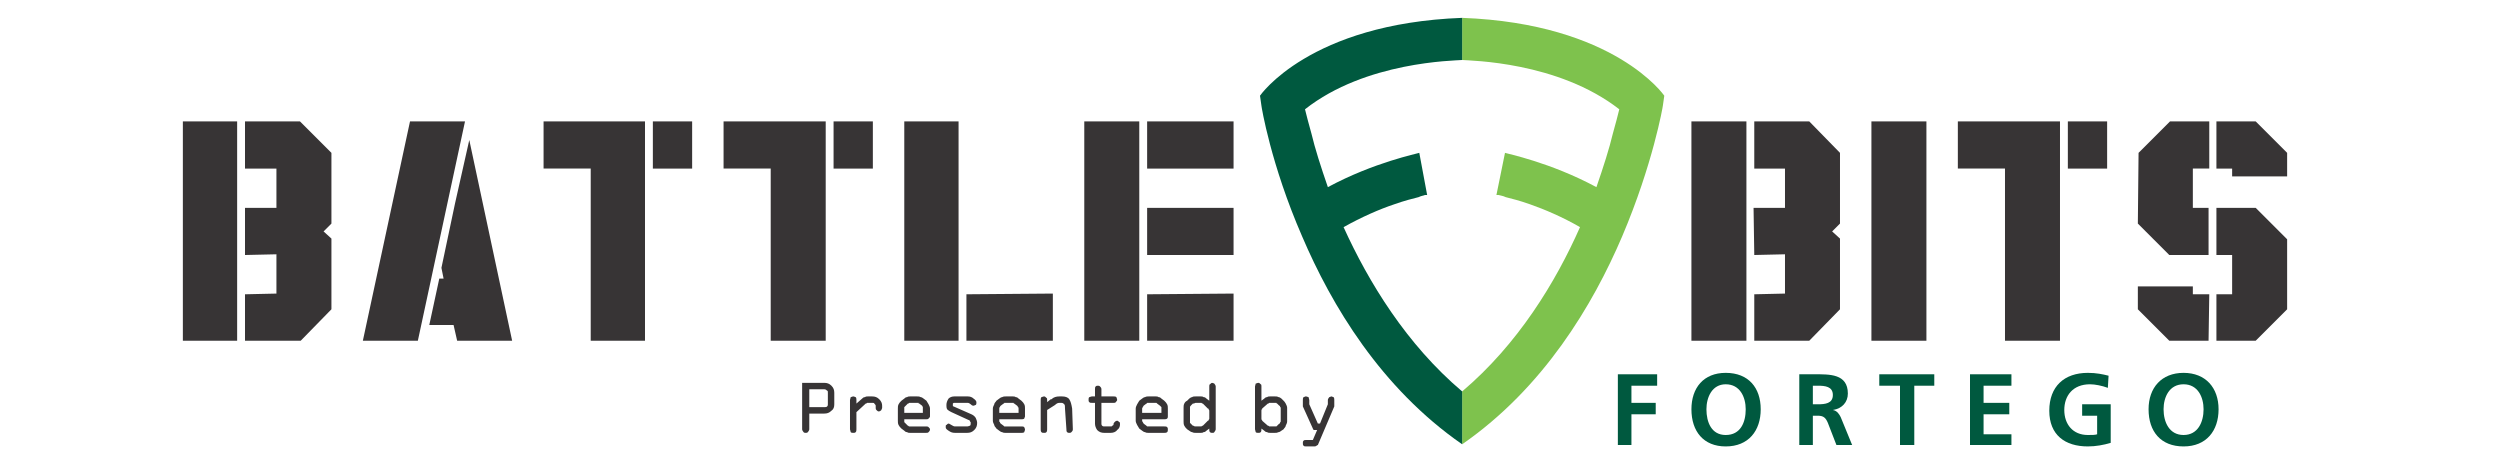<?xml version="1.0" encoding="UTF-8"?>
<!DOCTYPE svg PUBLIC "-//W3C//DTD SVG 1.1//EN" "http://www.w3.org/Graphics/SVG/1.1/DTD/svg11.dtd">
<!-- Creator: CorelDRAW X7 -->
<svg xmlns="http://www.w3.org/2000/svg" xml:space="preserve" width="3.5in" height="0.65in" version="1.1" style="shape-rendering:geometricPrecision; text-rendering:geometricPrecision; image-rendering:optimizeQuality; fill-rule:evenodd; clip-rule:evenodd"
viewBox="0 0 3500 650"
 xmlns:xlink="http://www.w3.org/1999/xlink">
 <defs>
  <style type="text/css">
   <![CDATA[
    .fil2 {fill:#373435}
    .fil0 {fill:#7EC24D;fill-rule:nonzero}
    .fil1 {fill:#00593F;fill-rule:nonzero}
    .fil4 {fill:url(#id0);fill-rule:nonzero}
    .fil3 {fill:url(#id1);fill-rule:nonzero}
    .fil5 {fill:url(#id2);fill-rule:nonzero}
   ]]>
  </style>
  <linearGradient id="id0" gradientUnits="userSpaceOnUse" x1="2923.65" y1="625" x2="2923.65" y2="624.61">
   <stop offset="0" style="stop-opacity:1; stop-color:#00593F"/>
   <stop offset="0.451" style="stop-opacity:1; stop-color:#00593F"/>
   <stop offset="1" style="stop-opacity:1; stop-color:#00593F"/>
  </linearGradient>
  <linearGradient id="id1" gradientUnits="userSpaceOnUse" xlink:href="#id0" x1="2416.98" y1="625" x2="2416.98" y2="624.61">
  </linearGradient>
  <linearGradient id="id2" gradientUnits="userSpaceOnUse" xlink:href="#id0" x1="3057.65" y1="625" x2="3057.65" y2="624.61">
  </linearGradient>
 </defs>
 <g id="Layer_x0020_1">
  <g id="_377226968">
   <path class="fil0" d="M2267 153c-2,8 -5,20 -9,34 -5,21 -13,46 -23,75 -65,-35 -126,-47 -128,-48l-12 59c0,0 1,0 3,0 3,1 6,1 10,3 8,2 20,5 34,10 20,7 46,18 70,32 -34,77 -87,164 -165,230l0 74c114,-79 183,-195 224,-291 43,-101 57,-182 57,-183l2 -14c0,0 -69,-101 -283,-109l0 59c11,1 134,2 220,69z"/>
   <path class="fil1" d="M2047 84l0 -59c-214,8 -283,109 -283,109l2 14c0,1 13,82 57,183 41,96 110,212 224,291l0 -74c-78,-66 -131,-153 -166,-230 25,-14 50,-25 71,-32 14,-5 26,-8 34,-10 4,-2 7,-2 9,-3 3,0 3,0 3,0l-11 -59c-2,1 -63,13 -128,48 -10,-29 -18,-54 -23,-75 -4,-14 -7,-26 -9,-34 85,-67 209,-68 220,-69z"/>
   <path class="fil2" d="M332 170l0 307 -76 0 0 -307 76 0zm55 121l0 -55 -44 0 0 -66 77 0 44 44 0 99 -11 11 11 10 0 99 -43 44 -78 0 0 -65 44 -1 0 -55 -44 1 0 -66 1 0 0 0 43 0zm198 186l-77 0 66 -307 77 0 -66 307zm30 -87l6 0 -3 -15 19 -90 20 -89 60 281 -77 0 -5 -22 -34 0 14 -65zm354 -220l0 66 -55 0 0 -66 55 0zm-66 0l0 307 -76 0 0 -241 -66 0 0 -66 142 0zm319 0l0 66 -55 0 0 -66 55 0zm-66 0l0 307 -77 0 0 -241 -66 0 0 -66 143 0zm186 0l0 307 -76 0 0 -307 76 0zm11 307l0 -65 121 -1 0 66 -121 0zm242 -307l0 307 -77 0 0 -307 77 0zm11 66l0 -66 121 0 0 66 -121 0zm121 55l0 66 -121 0 0 -66 121 0zm-121 186l0 -65 121 -1 0 66 -121 0zm839 -307l0 307 -77 0 0 -307 77 0zm54 121l0 -55 -43 0 0 -66 77 0 43 44 0 99 -11 11 11 10 0 99 -43 44 -77 0 0 -65 43 -1 0 -55 -43 1 -1 -66 1 0 0 0 43 0zm198 -121l0 307 -77 0 0 -307 77 0zm253 0l0 66 -55 0 0 -66 55 0zm-66 0l0 307 -77 0 0 -241 -66 0 0 -66 143 0zm318 263l-44 44 -55 0 0 -65 22 0 0 -55 -22 0 0 -66 55 0 44 44 0 98zm-165 -76l-44 -44 1 -99 44 -44 55 0 0 66 -23 0 0 55 22 0 0 66 -55 0zm33 44l0 11 23 0 -1 65 -55 0 -44 -44 0 -32 77 0zm55 -154l0 -11 -22 0 0 -66 55 0 44 44 0 33 -77 0z"/>
   <g>
    <polygon class="fil1" points="2265,524 2320,524 2320,540 2284,540 2284,564 2318,564 2318,580 2284,580 2284,623 2265,623 "/>
    <path class="fil1" d="M2416 522c32,0 49,21 49,51 0,30 -17,52 -49,52 -31,0 -48,-21 -48,-52 0,-30 17,-51 48,-51zm0 87l0 0c21,0 28,-18 28,-36 0,-17 -8,-35 -28,-35 -19,0 -27,18 -27,35 0,18 7,36 27,36z"/>
    <path class="fil1" d="M2519 524l21 0c21,0 47,-1 47,27 0,12 -8,21 -21,23l0 0c6,1 9,6 11,10l16 39 -22 0 -12 -31c-3,-7 -6,-10 -14,-10l-7 0 0 41 -19 0 0 -99zm19 42l0 0 7 0c10,0 21,-1 21,-13 0,-12 -11,-13 -21,-13l-7 0 0 26z"/>
    <polygon class="fil1" points="2660,540 2631,540 2631,524 2708,524 2708,540 2680,540 2680,623 2660,623 "/>
    <polygon class="fil1" points="2758,524 2816,524 2816,540 2777,540 2777,564 2813,564 2813,580 2777,580 2777,608 2816,608 2816,623 2758,623 "/>
    <path class="fil1" d="M2951 543c-8,-3 -18,-5 -25,-5 -24,0 -36,16 -36,36 0,20 12,35 33,35 6,0 10,0 13,-1l0 -26 -21 0 0 -16 40 0 0 54c-10,3 -21,5 -32,5 -32,0 -54,-16 -54,-50 0,-34 21,-53 54,-53 12,0 21,2 29,4l-1 17z"/>
    <path class="fil1" d="M3057 522c31,0 49,21 49,51 0,30 -17,52 -49,52 -32,0 -49,-21 -49,-52 0,-30 18,-51 49,-51zm0 87l0 0c20,0 28,-18 28,-36 0,-17 -8,-35 -28,-35 -20,0 -28,18 -28,35 0,18 8,36 28,36z"/>
    <path class="fil3" d="M2418 625c-2,0 -4,0 -6,0 1,0 3,0 4,0 2,0 4,0 6,0 -1,0 -3,0 -4,0z"/>
    <path class="fil4" d="M2925 625c-3,0 -5,0 -7,0 2,0 3,0 5,0 2,0 4,0 6,0 -1,0 -3,0 -4,0z"/>
    <path class="fil5" d="M3058 625c-2,0 -4,0 -5,0 1,0 3,0 4,0 2,0 4,0 6,0 -2,0 -3,0 -5,0z"/>
   </g>
   <path class="fil2" d="M1133 545l0 25 21 0c2,0 3,0 4,-1 1,-1 1,-2 1,-3l0 -16c0,-2 0,-3 -1,-3 -1,-1 -2,-2 -4,-2l-21 0zm-10 -9l31 0c4,0 7,1 10,4 3,3 4,6 4,10l0 16c0,4 -1,7 -4,9 -3,3 -6,4 -10,4l-21 0 0 22c0,1 -1,3 -2,4 -1,1 -2,1 -3,1 -1,0 -2,0 -3,-1 -1,-1 -2,-3 -2,-4l0 -65zm76 24l0 5 8 -7c1,-1 2,-2 4,-2 1,-1 3,-1 4,-1l6 0c4,0 7,1 10,4 3,3 4,6 4,9l0 3c0,1 -1,2 -1,3 -1,1 -2,2 -4,2 -1,0 -2,-1 -3,-2 -1,-1 -1,-2 -1,-3l0 -3c0,-1 -1,-2 -2,-3 0,-1 -1,-1 -3,-1l-6 0c0,0 -1,0 -1,0 -1,1 -1,1 -2,1l-13 12 0 24c0,1 0,3 -1,4 -1,1 -2,1 -3,1 -2,0 -3,0 -4,-1 0,-1 -1,-3 -1,-4l0 -41c0,-1 1,-3 1,-4 1,0 2,-1 4,-1 1,0 2,1 3,1 1,1 1,3 1,4zm75 4c0,0 -1,0 -1,0 -1,1 -1,1 -2,1l-3 3c-1,1 -1,1 -2,2 0,0 0,1 0,2l0 6 26 0 0 -6c0,-1 0,-2 0,-2 0,-1 -1,-1 -1,-2l-4 -3c-1,0 -1,0 -1,-1 -1,0 -1,0 -2,0l-10 0zm0 -9l10 0c2,0 3,0 5,1 1,0 3,1 4,2l4 3c1,2 2,3 3,5 1,2 2,4 2,6l0 11c0,1 -1,2 -2,3 -1,1 -2,1 -4,1l-30 0 0 2c0,1 0,2 0,2 1,1 1,1 2,2l3 3c1,0 1,1 2,1 0,0 1,0 1,0l22 0c2,0 3,0 4,1 1,1 2,2 2,3 0,2 -1,3 -2,4 -1,1 -2,1 -4,1l-22 0c-1,0 -3,0 -4,-1 -2,0 -3,-1 -4,-2l-4 -3c-2,-2 -3,-3 -4,-5 -1,-2 -1,-4 -1,-6l0 -17c0,-2 0,-4 1,-6 1,-2 2,-3 4,-5l4 -3c1,-1 2,-2 4,-2 1,-1 3,-1 4,-1zm62 0l19 0c3,0 6,1 8,3 3,2 4,4 4,5 0,2 0,3 -1,4 -1,0 -2,1 -3,1 -2,0 -3,-1 -4,-2 -1,-1 -3,-2 -4,-2l-19 0c-1,0 -1,0 -2,1 0,0 0,1 0,2 0,0 0,1 0,1 0,1 1,1 1,1l25 11c2,1 4,2 6,5 1,2 2,5 2,7 0,4 -1,7 -4,10 -3,3 -6,4 -10,4l-17 0c-4,0 -6,-1 -9,-3 -3,-2 -4,-3 -4,-5 0,-2 0,-3 1,-3 1,-1 2,-2 3,-2 1,0 2,1 4,2 2,1 3,2 5,2l17 0c2,0 3,-1 4,-1 1,-1 1,-2 1,-4 0,-1 0,-1 -1,-2 0,-1 -1,-2 -2,-2l-24 -11c-2,-1 -4,-2 -6,-4 -1,-2 -1,-4 -1,-6 0,-3 1,-6 3,-9 2,-2 5,-3 8,-3zm72 9c-1,0 -1,0 -2,0 0,1 -1,1 -1,1l-4 3c-1,1 -1,1 -1,2 -1,0 -1,1 -1,2l0 6 27 0 0 -6c0,-1 0,-2 -1,-2 0,-1 0,-1 -1,-2l-4 -3c0,0 -1,0 -1,-1 -1,0 -1,0 -1,0l-10 0zm0 -9l10 0c1,0 3,0 4,1 2,0 3,1 4,2l4 3c2,2 3,3 4,5 1,2 1,4 1,6l0 11c0,1 -1,2 -1,3 -1,1 -3,1 -4,1l-31 0 0 2c0,1 0,2 1,2 0,1 0,1 1,2l4 3c0,0 1,1 1,1 1,0 1,0 2,0l22 0c1,0 3,0 4,1 0,1 1,2 1,3 0,2 -1,3 -1,4 -1,1 -3,1 -4,1l-22 0c-2,0 -3,0 -5,-1 -1,0 -3,-1 -4,-2l-4 -3c-1,-2 -3,-3 -3,-5 -1,-2 -2,-4 -2,-6l0 -17c0,-2 1,-4 2,-6 0,-2 2,-3 3,-5l4 -3c1,-1 3,-2 4,-2 2,-1 3,-1 5,-1zm58 5l0 3 5 -4 1 0c3,-3 7,-4 11,-4l4 0c4,0 8,1 10,4 2,3 3,7 4,13l1 29 0 0c0,2 -1,3 -2,4 -1,1 -2,1 -3,1 -1,0 -2,0 -3,-1 -1,-1 -1,-2 -1,-4l-2 -29c0,-3 0,-5 -1,-6 -1,-1 -2,-2 -4,-2l-3 0c-2,0 -4,1 -6,3l0 0 -11 7 0 27c0,1 0,3 -1,4 -1,1 -2,1 -3,1 -2,0 -3,0 -4,-1 -1,-1 -1,-3 -1,-4l0 -41c0,-1 0,-3 1,-4 1,0 2,-1 4,-1 1,0 2,1 3,2 1,0 1,2 1,3zm76 -15l0 10 17 0c1,0 3,0 4,1 0,1 1,2 1,4 0,1 -1,2 -2,3 0,1 -2,1 -3,1l-17 0 0 29c0,1 0,2 1,3 1,1 2,1 3,1l9 0c1,0 2,0 2,-1 1,0 2,-1 2,-2 0,0 0,-1 0,-1 1,-2 3,-4 5,-4 1,0 2,1 3,2 1,0 1,1 1,3 0,3 -1,6 -4,8 -2,3 -6,4 -9,4l-9 0c-4,0 -7,-1 -10,-4 -2,-3 -3,-6 -3,-9l0 -29 -4 0c-2,0 -3,0 -4,-1 -1,-1 -1,-2 -1,-3 0,-2 0,-3 1,-4 1,0 2,-1 4,-1l4 0 0 -10c0,-2 0,-3 1,-4 1,-1 2,-1 3,-1 1,0 2,0 3,1 1,1 2,2 2,4zm66 19c-1,0 -1,0 -2,0 0,1 -1,1 -1,1l-4 3c0,1 -1,1 -1,2 0,0 -1,1 -1,2l0 6 27 0 0 -6c0,-1 0,-2 0,-2 -1,-1 -1,-1 -2,-2l-4 -3c0,0 0,0 -1,-1 0,0 -1,0 -1,0l-10 0zm0 -9l10 0c1,0 3,0 4,1 2,0 3,1 4,2l4 3c2,2 3,3 4,5 1,2 1,4 1,6l0 11c0,1 0,2 -1,3 -1,1 -3,1 -4,1l-31 0 0 2c0,1 1,2 1,2 0,1 1,1 1,2l4 3c0,0 1,1 1,1 1,0 1,0 2,0l22 0c2,0 3,0 4,1 1,1 1,2 1,3 0,2 0,3 -1,4 -1,1 -3,1 -4,1l-22 0c-2,0 -3,0 -5,-1 -1,0 -3,-1 -4,-2l-4 -3c-1,-2 -2,-3 -3,-5 -1,-2 -2,-4 -2,-6l0 -17c0,-2 1,-4 2,-6 1,-2 2,-3 3,-5l4 -3c1,-1 3,-2 4,-2 2,-1 3,-1 5,-1zm66 9c-1,0 -2,1 -3,1 0,0 -1,0 -1,0l-3 3c0,0 0,1 -1,1 0,1 0,1 0,2l0 19c0,1 0,1 0,2 1,1 1,1 1,1l3 3c0,0 1,0 1,0 1,1 2,1 3,1l7 0c0,0 1,0 1,0 1,-1 1,-1 2,-1l7 -7c1,0 1,0 1,-1 0,0 1,-1 1,-2l0 -11c0,-1 -1,-2 -1,-2 0,-1 0,-1 -1,-1l-7 -7c-1,0 -1,0 -2,-1 0,0 -1,0 -1,0l-7 0zm28 -23l0 60c0,1 -1,3 -2,4 0,1 -2,1 -3,1 -1,0 -2,0 -3,-1 -1,-1 -1,-2 -1,-4l0 -1 -4 3c-1,1 -2,2 -4,2 -1,1 -3,1 -4,1l-7 0c-2,0 -3,0 -5,-1 -1,0 -3,-1 -4,-2l-3 -2c-2,-2 -3,-3 -4,-5 -1,-2 -1,-4 -1,-6l0 -19c0,-2 0,-4 1,-6 1,-2 2,-3 4,-4l3 -3c1,-1 3,-2 4,-2 1,-1 3,-1 5,-1l7 0c1,0 3,0 4,1 2,0 3,1 4,2l4 3 0 -20c0,-1 0,-3 1,-3 1,-1 2,-2 3,-2 1,0 3,1 3,1 1,1 2,3 2,4zm76 23c0,0 -1,0 -1,0 -1,1 -1,1 -2,1l-8 7c0,0 0,0 0,1 -1,0 -1,1 -1,2l0 11c0,1 0,2 1,2 0,1 0,1 0,1l8 7c1,0 1,0 2,1 0,0 1,0 1,0l7 0c1,0 1,0 2,0 0,0 1,-1 1,-1l3 -3c1,0 1,0 1,-1 0,-1 1,-1 1,-2l0 -19c0,-1 -1,-1 -1,-2 0,0 0,-1 -1,-1l-3 -3c0,0 -1,0 -1,-1 -1,0 -1,0 -2,0l-7 0zm-12 -23l0 20 4 -3c1,-1 2,-2 4,-2 1,-1 3,-1 4,-1l7 0c2,0 3,0 5,1 1,0 3,1 4,2l3 3c1,1 2,2 3,4 1,2 2,4 2,6l0 19c0,2 -1,4 -2,6 0,2 -2,3 -3,5l-3 2c-1,1 -3,2 -4,2 -2,1 -3,1 -5,1l-7 0c-1,0 -3,0 -4,-1 -2,0 -3,-1 -4,-2l-4 -3 0 1c0,1 0,3 -1,4 -1,1 -2,1 -3,1 -2,0 -3,0 -4,-1 0,-1 -1,-3 -1,-4l0 -60c0,-1 1,-3 1,-4 1,0 2,-1 4,-1 1,0 2,1 3,2 1,0 1,2 1,3zm67 19l0 6 12 27 3 0 11 -27 0 -6c0,-1 1,-3 2,-4 1,0 2,-1 3,-1 1,0 2,1 3,1 1,1 1,3 1,4l0 7c0,0 0,1 0,1 0,0 0,1 0,1l-23 54c-1,0 -1,1 -2,1 -1,1 -2,1 -3,1l-11 0c-2,0 -3,0 -4,-1 -1,-1 -1,-2 -1,-4 0,-1 0,-2 1,-3 1,-1 2,-1 4,-1l9 0 6 -14 -2 0c-1,0 -2,0 -3,0 0,-1 -1,-1 -1,-2l-14 -31c0,0 0,-1 0,-1 0,0 0,-1 0,-1l0 -7c0,-1 0,-3 1,-4 1,0 2,-1 3,-1 2,0 3,1 4,1 0,1 1,3 1,4z"/>
  </g>
 </g>
</svg>
